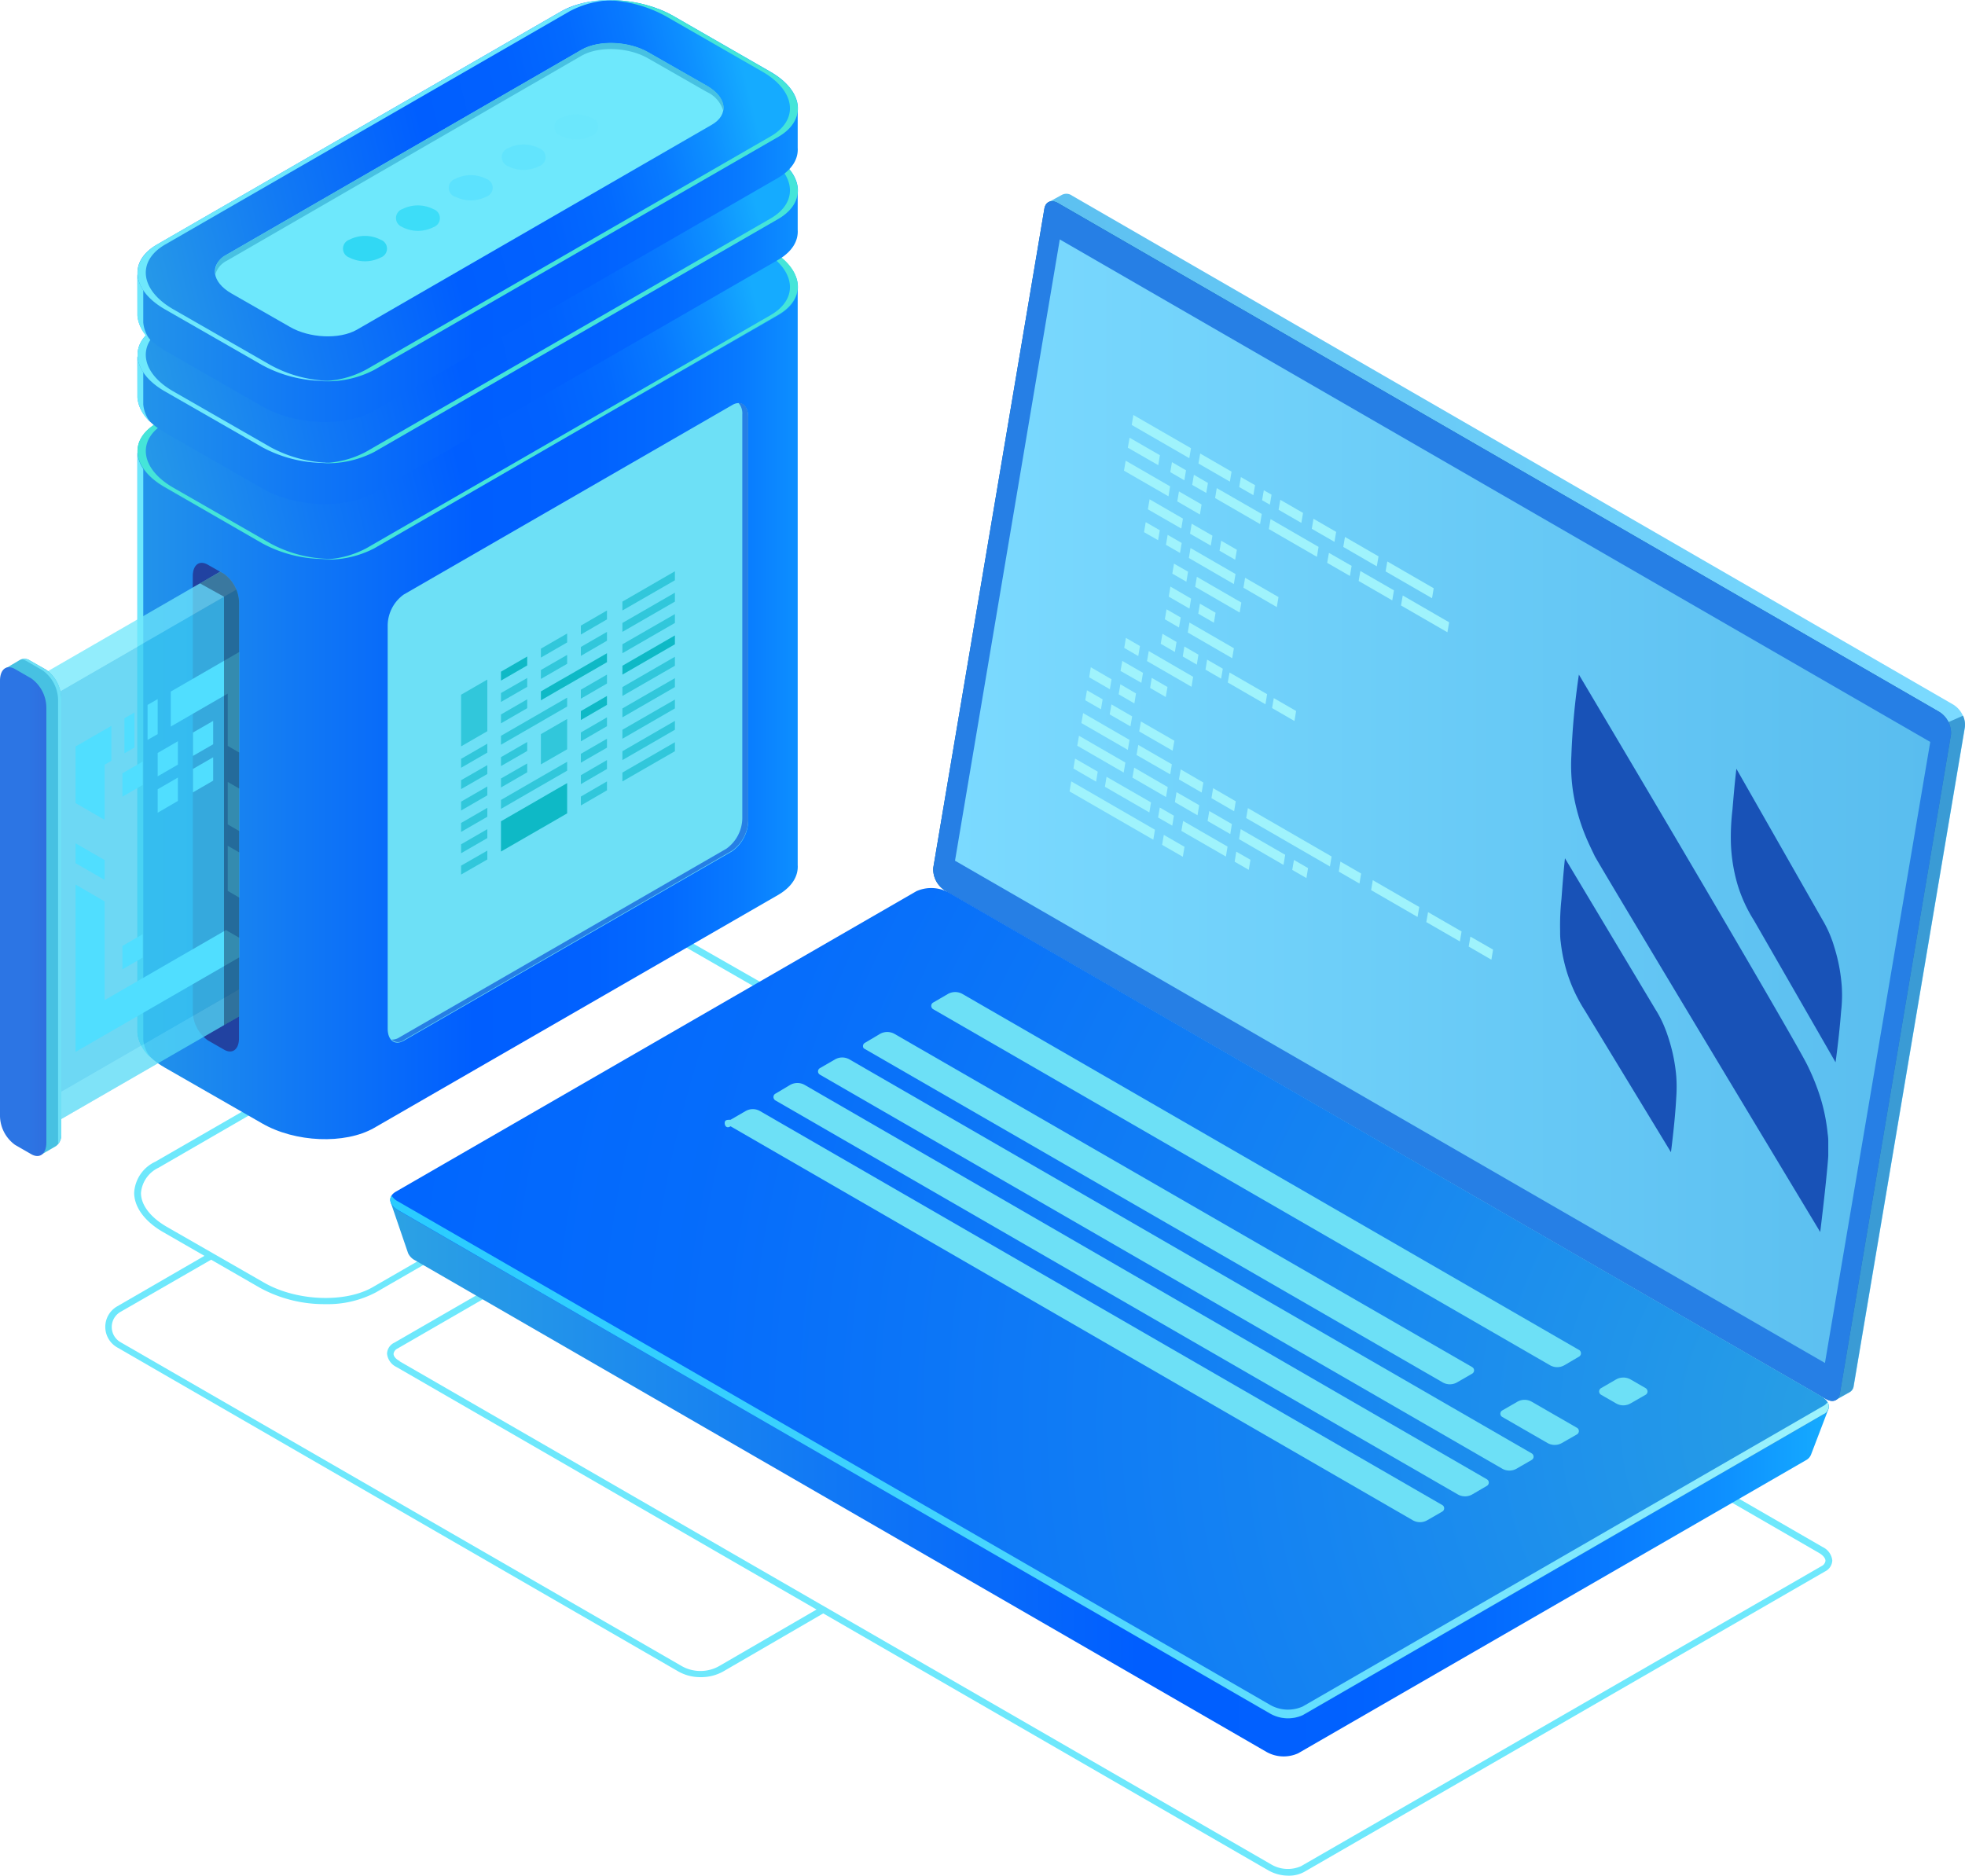 <svg id="Layer_1" data-name="Layer 1" xmlns="http://www.w3.org/2000/svg" xmlns:xlink="http://www.w3.org/1999/xlink" viewBox="0 0 337.01 321.72"><defs><style>.cls-1{fill:none;}.cls-2{fill:url(#linear-gradient);}.cls-3{fill:url(#linear-gradient-2);}.cls-39,.cls-4{fill:#6ee8fc;}.cls-5{fill:url(#linear-gradient-3);}.cls-6{fill:#45e5d9;}.cls-7{fill:url(#linear-gradient-4);}.cls-8{fill:#6de0f6;}.cls-9{clip-path:url(#clip-path);}.cls-10{fill:#267fe5;}.cls-11,.cls-40{fill:#25bfec;}.cls-12{fill:#18d0f7;}.cls-13{fill:url(#linear-gradient-5);}.cls-14{fill:url(#linear-gradient-6);}.cls-15{fill:url(#linear-gradient-7);}.cls-16{clip-path:url(#clip-path-2);}.cls-17{fill:url(#linear-gradient-8);}.cls-18{fill:url(#linear-gradient-9);}.cls-19{fill:#47c1e2;}.cls-20{fill:url(#linear-gradient-10);}.cls-21{fill:url(#linear-gradient-11);}.cls-22{fill:#3a9bd5;}.cls-23{fill:url(#linear-gradient-12);}.cls-24{fill:url(#linear-gradient-13);}.cls-25{fill:url(#linear-gradient-14);}.cls-26{fill:url(#radial-gradient);}.cls-27{fill:url(#linear-gradient-15);}.cls-28{fill:#9ff3fc;}.cls-29{fill:#31c7db;}.cls-30{fill:#0eb9c6;}.cls-31{fill:url(#linear-gradient-16);}.cls-32,.cls-33,.cls-34,.cls-42{fill:#50deff;}.cls-32{opacity:0.1;}.cls-32,.cls-33,.cls-34,.cls-35,.cls-39,.cls-40,.cls-43{isolation:isolate;}.cls-33,.cls-43{opacity:0.4;}.cls-34{opacity:0.6;}.cls-35{fill:#31dbf7;opacity:0.8;}.cls-36{fill:#31d8f4;}.cls-37{fill:#2142a1;}.cls-38{clip-path:url(#clip-path-3);}.cls-39,.cls-40{opacity:0.5;}.cls-41{fill:url(#linear-gradient-17);}.cls-43{fill:#0c0f38;}.cls-44{fill:#1852b7;}</style><linearGradient id="linear-gradient" x1="61" y1="286.26" x2="175.41" y2="286.26" gradientTransform="translate(0 -56.63)" gradientUnits="userSpaceOnUse"><stop offset="0" stop-color="#6ee8fc"/><stop offset="1" stop-color="#6ee8fc"/></linearGradient><linearGradient id="linear-gradient-2" x1="2745.42" y1="217.87" x2="2883.41" y2="217.87" gradientTransform="matrix(-1, 0, 0, 1, 2930.96, -56.63)" gradientUnits="userSpaceOnUse"><stop offset="0" stop-color="#15abff"/><stop offset="0.07" stop-color="#0e91ff"/><stop offset="0.15" stop-color="#087aff"/><stop offset="0.24" stop-color="#036aff"/><stop offset="0.34" stop-color="#0161ff"/><stop offset="0.48" stop-color="#005eff"/><stop offset="0.71" stop-color="#127af4"/><stop offset="1" stop-color="#2ca2e4"/></linearGradient><linearGradient id="linear-gradient-3" x1="2008.24" y1="-401.09" x2="2077.46" y2="-461.04" gradientTransform="matrix(-0.87, 0.5, 1, 0.58, 2318.78, -668.97)" xlink:href="#linear-gradient-2"/><linearGradient id="linear-gradient-4" x1="2020.42" y1="-411.76" x2="2065.68" y2="-450.94" gradientTransform="matrix(-0.87, 0.5, 1, 0.58, 2318.78, -668.97)" xlink:href="#linear-gradient-2"/><clipPath id="clip-path" transform="translate(-37.99 -39.14)"><path class="cls-1" d="M98,112.32l37.38-21.61c2.66-1.53,2.32-4.22-.75-6l14,8.15c-3.06-1.76-7.71-2-10.37-.43l-37.38,21.61c-2.65,1.54-2.32,4.22.75,6l-14-8.08C90.74,113.67,95.42,113.85,98,112.32Z"/></clipPath><linearGradient id="linear-gradient-5" x1="2745.42" y1="155.14" x2="2883.41" y2="155.14" xlink:href="#linear-gradient-2"/><linearGradient id="linear-gradient-6" x1="1991.71" y1="-415.4" x2="2060.93" y2="-475.35" gradientTransform="matrix(-0.87, 0.5, 1, 0.58, 2318.78, -668.97)" xlink:href="#linear-gradient-2"/><linearGradient id="linear-gradient-7" x1="2003.93" y1="-426.02" x2="2049.18" y2="-465.22" gradientTransform="matrix(-0.87, 0.5, 1, 0.58, 2318.78, -668.97)" xlink:href="#linear-gradient-2"/><clipPath id="clip-path-2" transform="translate(-37.99 -39.14)"><path class="cls-1" d="M98,95.81l37.38-21.6c2.66-1.54,2.32-4.23-.75-6l14,8.16c-3.06-1.77-7.71-2-10.37-.44l-37.38,21.6c-2.65,1.54-2.32,4.23.75,6l-14-8.15C90.74,97.14,95.42,97.33,98,95.81Z"/></clipPath><linearGradient id="linear-gradient-8" x1="2745.42" y1="141.07" x2="2883.41" y2="141.07" xlink:href="#linear-gradient-2"/><linearGradient id="linear-gradient-9" x1="1977.67" y1="-427.55" x2="2046.89" y2="-487.49" gradientTransform="matrix(-0.87, 0.5, 1, 0.58, 2318.78, -668.97)" xlink:href="#linear-gradient-2"/><linearGradient id="linear-gradient-10" x1="104.36" y1="345.69" x2="352.24" y2="345.69" xlink:href="#linear-gradient"/><linearGradient id="linear-gradient-11" x1="-4706.36" y1="232.43" x2="-4531.79" y2="232.43" gradientTransform="matrix(-1, 0, 0, 1, -4331.38, -56.63)" gradientUnits="userSpaceOnUse"><stop offset="0" stop-color="#7bdaff"/><stop offset="1" stop-color="#59bdef"/></linearGradient><linearGradient id="linear-gradient-12" x1="-4703.98" y1="233.18" x2="-4529.42" y2="233.18" gradientTransform="matrix(-1, 0, 0, 1, -4331.38, -56.63)" gradientUnits="userSpaceOnUse"><stop offset="0" stop-color="#2573ba"/><stop offset="1" stop-color="#0063ad"/></linearGradient><linearGradient id="linear-gradient-13" x1="-4700.41" y1="233.19" x2="-4533.15" y2="233.19" gradientTransform="matrix(-1, 0, 0, 1, -4369.37, -95.77)" gradientUnits="userSpaceOnUse"><stop offset="0" stop-color="#59bdef"/><stop offset="1" stop-color="#7bdaff"/></linearGradient><linearGradient id="linear-gradient-14" x1="-4682.98" y1="327.54" x2="-4436.39" y2="327.54" gradientTransform="matrix(-1, 0, 0, 1, -4331.38, -56.63)" xlink:href="#linear-gradient-2"/><radialGradient id="radial-gradient" cx="-4690.54" cy="339.27" r="261.82" gradientTransform="matrix(-1, 0, 0, 1, -4331.38, -56.63)" gradientUnits="userSpaceOnUse"><stop offset="0" stop-color="#29a1e4"/><stop offset="0.37" stop-color="#1685f1"/><stop offset="0.76" stop-color="#066dfb"/><stop offset="1" stop-color="#0065ff"/></radialGradient><linearGradient id="linear-gradient-15" x1="104.93" y1="345.7" x2="351.64" y2="345.7" gradientTransform="translate(0 -56.63)" gradientUnits="userSpaceOnUse"><stop offset="0" stop-color="#2accff"/><stop offset="0.15" stop-color="#30ceff"/><stop offset="0.36" stop-color="#40d3fe"/><stop offset="0.58" stop-color="#5bdcfe"/><stop offset="0.83" stop-color="#80e9fd"/><stop offset="1" stop-color="#9ff3fc"/></linearGradient><linearGradient id="linear-gradient-16" x1="56.01" y1="347.03" x2="179.61" y2="347.03" xlink:href="#linear-gradient"/><clipPath id="clip-path-3" transform="translate(-37.99 -39.14)"><path class="cls-1" d="M27.66,250.92l48.75-31.75c1.42.84,2.59,0,2.59-1.95V142.57a6.28,6.28,0,0,0-2.59-5L73.65,136c-1.44-.83-2.59,0-2.59,2L25,159C25,160.9,26.22,250.09,27.66,250.92Z"/></clipPath><linearGradient id="linear-gradient-17" x1="2475.25" y1="252.13" x2="2377.3" y2="252.13" gradientTransform="matrix(-1, 0, 0, 1, 2518.1, -56.63)" gradientUnits="userSpaceOnUse"><stop offset="0" stop-color="#2c75e4"/><stop offset="0.06" stop-color="#3168da"/><stop offset="0.37" stop-color="#4d22a3"/><stop offset="0.52" stop-color="#58068e"/><stop offset="0.66" stop-color="#5b078f"/><stop offset="0.76" stop-color="#640a92"/><stop offset="0.85" stop-color="#740f98"/><stop offset="0.93" stop-color="#8b17a0"/><stop offset="1" stop-color="#a31fa9"/></linearGradient></defs><title>dev</title><path class="cls-2" d="M93.81,262.83a23,23,0,0,1-11.18-2.77L66,250.49c-3.18-1.82-5-4.3-5-6.77a6.25,6.25,0,0,1,3.61-5.31l69.36-40c5.07-2.94,14-2.57,19.79.8l16.65,9.51c3.18,1.84,5,4.3,5,6.78a6.25,6.25,0,0,1-3.61,5.31l-69.34,40A17.71,17.71,0,0,1,93.81,262.83Zm48.74-65.33a16.53,16.53,0,0,0-8.07,1.85L65.17,239.44a5.25,5.25,0,0,0-3,4.33c0,2.06,1.62,4.17,4.43,5.8l16.64,9.55c5.53,3.2,13.91,3.55,18.67.8l69.36-40a5.23,5.23,0,0,0,3-4.34c0-2.06-1.61-4.17-4.42-5.78l-16.64-9.56a21.72,21.72,0,0,0-10.6-2.74Z" transform="translate(-37.99 -39.14)"/><path class="cls-3" d="M61.56,116.83H96l38.28-22.1c5-2.85,13.55-2.5,19.24.8l-13.06-7.59H174.8v99.52h0c.14,1.93-.94,3.75-3.3,5.15l-69.36,40c-5,2.85-13.55,2.5-19.23-.8l-16.65-9.55c-3-1.71-4.53-3.88-4.69-6h0Z" transform="translate(-37.99 -39.14)"/><path class="cls-4" d="M62.56,116.83V217.45h0a5.71,5.71,0,0,0,1.19,3,6.47,6.47,0,0,1-2.2-4.1h0V116.83Z" transform="translate(-37.99 -39.14)"/><path class="cls-5" d="M102.16,133.2l69.35-40c4.93-2.84,4.31-7.82-1.38-11.1l-16.65-9.56c-5.69-3.29-14.3-3.64-19.24-.8l-69.34,40c-4.94,2.85-4.32,7.83,1.37,11.11l16.65,9.49C88.61,135.63,97.22,136,102.16,133.2Z" transform="translate(-37.99 -39.14)"/><path class="cls-6" d="M100.78,133.2l69.36-40c4.94-2.84,4.31-7.82-1.38-11.1l-16.65-9.56a22.18,22.18,0,0,0-10.17-2.7,22.43,22.43,0,0,1,11.54,2.7L170.13,82c5.69,3.28,6.24,8.26,1.38,11.1L102.16,133.2a17.4,17.4,0,0,1-9.07,1.9A16.48,16.48,0,0,0,100.78,133.2Z" transform="translate(-37.99 -39.14)"/><path class="cls-6" d="M64.9,111.68l69.34-40a17.55,17.55,0,0,1,9.11-1.9,16.8,16.8,0,0,0-7.67,1.9l-69.36,40c-4.92,2.85-4.31,7.82,1.39,11.11l16.64,9.55A22,22,0,0,0,94.48,135a22.29,22.29,0,0,1-11.56-2.7l-16.65-9.6C60.58,119.45,60,114.53,64.9,111.68Z" transform="translate(-37.99 -39.14)"/><path class="cls-7" d="M99.87,121.59,151.5,91.78c3.68-2.12,3.21-5.82-1-8.27l.37.27c-4.25-2.5-10.66-2.71-14.32-.6L84.9,113c-3.68,2.13-3.22,5.83,1,8.28l-.36-.27C89.79,123.44,96.21,123.72,99.87,121.59Z" transform="translate(-37.99 -39.14)"/><path class="cls-8" d="M98,112.32l37.38-21.61c2.66-1.53,2.32-4.22-.75-6l14,8.15c-3.06-1.76-7.71-2-10.37-.43l-37.38,21.61c-2.65,1.54-2.32,4.22.75,6l-14-8.08C90.74,113.67,95.42,113.85,98,112.32Z" transform="translate(-37.99 -39.14)"/><g class="cls-9"><path class="cls-10" d="M134.72,87.66l14,8.15c-3.08-1.78-7.72-2-10.39-.44L100.93,117a3.81,3.81,0,0,0-1.25,1.18,2.79,2.79,0,0,1,.8-3.86,3.21,3.21,0,0,1,.45-.24l37.42-21.61c2.67-1.54,7.31-1.34,10.39.44l-14-8.15c2.4,1.37,3.1,3.3,2.06,4.82A5.69,5.69,0,0,0,134.72,87.66Z" transform="translate(-37.99 -39.14)"/><path class="cls-11" d="M134.72,91.18l14,8.14c-3.08-1.76-7.72-2-10.39-.43L100.93,120.5a4,4,0,0,0-1.09.92c-1.25-1.57-.87-3.32,1.09-4.44l37.42-21.61c2.67-1.54,7.31-1.34,10.39.44l-14-8.15c2.5,1.46,3.17,3.52,1.85,5.07A6.27,6.27,0,0,0,134.72,91.18Z" transform="translate(-37.99 -39.14)"/><path class="cls-12" d="M136.2,96.64a6.17,6.17,0,0,0-1.48-1.16l14,8.15c-3.08-1.77-7.72-2-10.39-.44L100.93,124.8a4.18,4.18,0,0,0-.72.53,2.82,2.82,0,0,1-.43-4h0a2.86,2.86,0,0,1,1.15-.85l37.42-21.61c2.67-1.53,7.31-1.33,10.39.43l-14-8.14C137.47,92.74,138,95.07,136.2,96.64Z" transform="translate(-37.99 -39.14)"/></g><path class="cls-13" d="M61.56,100.31H96l38.28-22.1c5-2.85,13.55-2.5,19.24.8l-13.06-7.59H174.8v7.11h0c.14,1.93-.94,3.75-3.3,5.15l-69.36,40c-5,2.85-13.55,2.5-19.23-.79l-16.65-9.56c-3-1.71-4.53-3.86-4.69-6h0Z" transform="translate(-37.99 -39.14)"/><path class="cls-4" d="M62.56,100.31v8.2h0a5.73,5.73,0,0,0,1.19,3,6.47,6.47,0,0,1-2.2-4.1h0v-7.08Z" transform="translate(-37.99 -39.14)"/><path class="cls-14" d="M102.16,116.62l69.35-40c4.93-2.85,4.31-7.82-1.38-11.11L153.48,56c-5.69-3.29-14.3-3.64-19.24-.79l-69.34,40C60,98,60.58,103,66.27,106.27l16.65,9.55C88.61,119.1,97.22,119.45,102.16,116.62Z" transform="translate(-37.99 -39.14)"/><path class="cls-6" d="M100.78,116.62l69.36-40c4.94-2.85,4.31-7.82-1.38-11.11L152.11,56a22.18,22.18,0,0,0-10.17-2.7A22.43,22.43,0,0,1,153.48,56l16.65,9.56c5.69,3.29,6.24,8.26,1.38,11.11l-69.35,40a17.5,17.5,0,0,1-9.07,1.9A16.48,16.48,0,0,0,100.78,116.62Z" transform="translate(-37.99 -39.14)"/><path class="cls-4" d="M64.9,95.16l69.34-40a17.46,17.46,0,0,1,9.11-1.91,16.41,16.41,0,0,0-7.67,1.91l-69.36,40C61.4,98,62,103,67.71,106.27l16.64,9.55a22.17,22.17,0,0,0,10.13,2.7,22.38,22.38,0,0,1-11.56-2.7l-16.65-9.55C60.58,103,60,98,64.9,95.16Z" transform="translate(-37.99 -39.14)"/><path class="cls-15" d="M99.87,105.07,151.5,75.25c3.68-2.12,3.21-5.83-1-8.27l.37.27c-4.25-2.5-10.66-2.72-14.32-.6L84.9,96.49c-3.68,2.13-3.22,5.83,1,8.28l-.36-.26C89.79,107,96.21,107.19,99.87,105.07Z" transform="translate(-37.99 -39.14)"/><path class="cls-8" d="M98,95.81l37.38-21.6c2.66-1.54,2.32-4.23-.75-6l14,8.16c-3.06-1.77-7.71-2-10.37-.44l-37.38,21.6c-2.65,1.54-2.32,4.23.75,6l-14-8.15C90.74,97.14,95.42,97.33,98,95.81Z" transform="translate(-37.99 -39.14)"/><g class="cls-16"><path class="cls-10" d="M134.72,71.13l14,8.15c-3.08-1.77-7.72-2-10.39-.43l-37.42,21.61a3.78,3.78,0,0,0-1.25,1.17,2.79,2.79,0,0,1,.8-3.86,3.21,3.21,0,0,1,.45-.24l37.42-21.61c2.67-1.52,7.31-1.34,10.39.44l-14-8.15c2.4,1.39,3.1,3.31,2.06,4.82A5.69,5.69,0,0,0,134.72,71.13Z" transform="translate(-37.99 -39.14)"/><path class="cls-11" d="M134.72,74.66l14,8.15c-3.08-1.78-7.72-2-10.39-.44L100.93,104a4.17,4.17,0,0,0-1.09.92c-1.25-1.55-.87-3.32,1.09-4.44l37.42-21.61c2.67-1.54,7.31-1.34,10.39.44l-14-8.17c2.5,1.47,3.17,3.54,1.85,5.08A6.13,6.13,0,0,0,134.72,74.66Z" transform="translate(-37.99 -39.14)"/><path class="cls-12" d="M136.2,80.12A6.21,6.21,0,0,0,134.72,79l14,8.14c-3.08-1.77-7.72-2-10.39-.43l-37.42,21.57a3.76,3.76,0,0,0-.72.54,2.84,2.84,0,0,1,.72-4.83l37.42-21.62c2.67-1.54,7.31-1.34,10.39.44l-14-8.15C137.47,76.25,138,78.55,136.2,80.12Z" transform="translate(-37.99 -39.14)"/></g><path class="cls-17" d="M61.56,86.23H96l38.28-22.1c5-2.85,13.55-2.5,19.24.8l-13.06-7.58H174.8v7.11h0c.14,1.92-.94,3.75-3.3,5.15l-69.36,40c-5,2.85-13.55,2.5-19.23-.79L66.26,99.26c-3-1.72-4.53-3.88-4.69-6h0Z" transform="translate(-37.99 -39.14)"/><path class="cls-4" d="M62.56,86.23v8.23h0a5.75,5.75,0,0,0,1.19,3,6.47,6.47,0,0,1-2.2-4.1h0V86.26Z" transform="translate(-37.99 -39.14)"/><path class="cls-18" d="M102.16,102.54l69.35-40c4.93-2.84,4.31-7.82-1.38-11.1l-16.65-9.56c-5.69-3.29-14.3-3.64-19.24-.79L64.9,81.1c-4.94,2.84-4.32,7.82,1.37,11.11l16.65,9.53C88.61,105,97.22,105.39,102.16,102.54Z" transform="translate(-37.99 -39.14)"/><path class="cls-4" d="M99.17,95.71l60.88-35.16c3-1.72,2.59-4.69-.82-6.67l-10-5.71c-3.42-2-8.56-2.18-11.53-.47L76.86,82.82c-3,1.71-2.59,4.69.82,6.65l10,5.72C91.06,97.17,96.22,97.38,99.17,95.71Z" transform="translate(-37.99 -39.14)"/><path class="cls-19" d="M159.23,54.92l-10-5.72c-3.42-2-8.56-2.19-11.53-.48L76.86,83.88a3.79,3.79,0,0,0-1.94,2.35,3.25,3.25,0,0,1,1.94-3.41l60.88-35.16c3-1.71,8.11-1.5,11.52.48l10,5.71c2.14,1.25,3.08,2.85,2.77,4.31A5.13,5.13,0,0,0,159.23,54.92Z" transform="translate(-37.99 -39.14)"/><path class="cls-6" d="M100.78,102.54l69.36-40c4.94-2.84,4.31-7.82-1.38-11.1l-16.65-9.56a22.18,22.18,0,0,0-10.17-2.7,22.43,22.43,0,0,1,11.54,2.7l16.65,9.61c5.69,3.28,6.24,8.26,1.38,11.1l-69.35,40a17.3,17.3,0,0,1-9.07,1.92A16.49,16.49,0,0,0,100.78,102.54Z" transform="translate(-37.99 -39.14)"/><path class="cls-4" d="M64.9,81.08l69.34-40a17.56,17.56,0,0,1,9.11-1.92,16.42,16.42,0,0,0-7.67,1.92l-69.36,40C61.4,83.93,62,88.91,67.71,92.19l16.64,9.55a22,22,0,0,0,10.13,2.72,22.5,22.5,0,0,1-11.56-2.72L66.27,92.19C60.58,88.91,60,84,64.9,81.08Z" transform="translate(-37.99 -39.14)"/><path class="cls-8" d="M107.23,217.65l56.33-32.5a6.57,6.57,0,0,0,2.75-5.25V110.71c0-2-1.25-3-2.75-2.09l-56.33,32.5a6.62,6.62,0,0,0-2.75,5.24v69.21C104.48,217.6,105.72,218.52,107.23,217.65Z" transform="translate(-37.99 -39.14)"/><path class="cls-10" d="M106.23,217.22l56.33-32.5a6.55,6.55,0,0,0,2.74-5.25V110.24a2.74,2.74,0,0,0-.66-2c1,0,1.67.9,1.67,2.41v69.15a6.56,6.56,0,0,1-2.75,5.25l-56.33,32.5a1.61,1.61,0,0,1-2.07-.09A2.35,2.35,0,0,0,106.23,217.22Z" transform="translate(-37.99 -39.14)"/><path class="cls-20" d="M259,360.86a7.07,7.07,0,0,1-3.4-.86L106,273.62a2.86,2.86,0,0,1-1.63-2.3,2.17,2.17,0,0,1,1.25-1.88l89.28-51.54a6.67,6.67,0,0,1,6.1.22L350.6,304.5a2.89,2.89,0,0,1,1.64,2.3,2.2,2.2,0,0,1-1.25,1.88l-89.33,51.54A5.35,5.35,0,0,1,259,360.86ZM106.52,272.63,256.13,359a5.61,5.61,0,0,0,5,.23l89.27-51.47a1.18,1.18,0,0,0,.67-.9c0-.44-.4-.93-1.06-1.33l-149.6-86.39a5.67,5.67,0,0,0-5-.24l-89.25,51.55a1.18,1.18,0,0,0-.67.9c0,.43.4.92,1.07,1.25Z" transform="translate(-37.99 -39.14)"/><path class="cls-21" d="M200.41,186.64,219.33,74.46l-1.52-.64,2.29-1.25h0a1.65,1.65,0,0,1,1.76.13L373,160a4.27,4.27,0,0,1,2,3.84l-19.07,113a1.41,1.41,0,0,1-.79,1.15h0l-2.24,1.25-.38-2.09h.12L202.39,190.39A4.25,4.25,0,0,1,200.41,186.64Z" transform="translate(-37.99 -39.14)"/><path class="cls-22" d="M372.16,163l2.5-1.1a3.58,3.58,0,0,1,.32,1.88L355.9,276.82a1.41,1.41,0,0,1-.79,1.15h0l-2.24,1.25-.38-2.09h.12l-7.6-4.4Z" transform="translate(-37.99 -39.14)"/><path class="cls-23" d="M200,191.84,351.16,279.1c1.16.68,2.16.29,2.38-.92L372.6,165.09a4.29,4.29,0,0,0-2-3.84L219.48,74c-1.16-.68-2.16-.29-2.37.92L198.05,188A4.29,4.29,0,0,0,200,191.84Z" transform="translate(-37.99 -39.14)"/><path class="cls-10" d="M200,191.84,351.16,279.1c1.16.68,2.16.29,2.38-.92L372.6,165.09a4.29,4.29,0,0,0-2-3.84L219.48,74c-1.16-.68-2.16-.29-2.37.92L198.05,188A4.29,4.29,0,0,0,200,191.84Z" transform="translate(-37.99 -39.14)"/><polygon class="cls-24" points="181.76 41.07 331.05 127.26 312.99 233.78 163.79 147.63 181.76 41.07"/><path class="cls-25" d="M105,245.38l8.25,4.31L196,202a6,6,0,0,1,5.4.22L344,284.54c1.36-.77,7.59-3.75,7.59-3.75l-3,7.86h0a1.86,1.86,0,0,1-.85.94l-87.11,50.28a6,6,0,0,1-5.4-.22l-146-84.31a2.62,2.62,0,0,1-1.25-1.25h0Z" transform="translate(-37.99 -39.14)"/><path class="cls-26" d="M106.28,246.74l149.6,86.37a6.18,6.18,0,0,0,5.54.24L350.7,281.8c1.41-.82,1.25-2.25-.4-3.2L200.69,192.22a6.25,6.25,0,0,0-5.53-.22l-89.28,51.54C104.46,244.37,104.64,245.79,106.28,246.74Z" transform="translate(-37.99 -39.14)"/><path class="cls-27" d="M106.28,245.23l149.6,86.37a6.18,6.18,0,0,0,5.54.24l89.28-51.55a2.07,2.07,0,0,0,.74-.67,1.5,1.5,0,0,1-.53,2l-.21.1-89.28,51.6a6.18,6.18,0,0,1-5.54-.24l-149.6-86.37c-1.25-.72-1.65-1.72-1.14-2.5A2.86,2.86,0,0,0,106.28,245.23Z" transform="translate(-37.99 -39.14)"/><polygon class="cls-1" points="183.47 42.06 331.05 127.26 312.99 233.78 165.5 148.62 183.47 42.06"/><polygon class="cls-28" points="194.1 72.89 203.97 78.59 204.26 76.88 194.38 71.18 194.1 72.89"/><polygon class="cls-28" points="205.54 79.5 210.93 82.61 211.22 80.9 205.84 77.79 205.54 79.5"/><polygon class="cls-28" points="219.29 87.44 223.19 89.69 223.48 87.98 219.58 85.73 219.29 87.44"/><polygon class="cls-28" points="216.46 85.8 217.79 86.56 218.08 84.85 216.75 84.09 216.46 85.8"/><polygon class="cls-28" points="212.53 83.54 214.96 84.93 215.25 83.22 212.82 81.83 212.53 83.54"/><polygon class="cls-28" points="201.91 86 205.79 88.25 206.08 86.53 202.2 84.29 201.91 86"/><polygon class="cls-28" points="192.77 80.73 200.4 85.13 200.68 83.42 193.06 79.02 192.77 80.73"/><polygon class="cls-28" points="203.71 108.49 211.33 112.9 211.62 111.19 204 106.78 203.71 108.49"/><polygon class="cls-28" points="199.78 106.22 202.2 107.63 202.5 105.91 200.07 104.51 199.78 106.22"/><polygon class="cls-28" points="204.98 100.65 212.61 105.06 212.9 103.35 205.27 98.94 204.98 100.65"/><polygon class="cls-28" points="201.06 98.39 203.47 99.78 203.76 98.06 201.35 96.68 201.06 98.39"/><polygon class="cls-28" points="198.08 142.32 183.72 134.02 183.44 135.75 197.8 144.03 198.08 142.32"/><polygon class="cls-28" points="203.15 145.25 199.6 143.2 199.31 144.91 202.86 146.96 203.15 145.25"/><polygon class="cls-28" points="228.38 146.91 214.02 138.61 213.73 140.32 228.09 148.62 228.38 146.91"/><polygon class="cls-28" points="233.44 149.83 229.89 147.78 229.61 149.5 233.16 151.55 233.44 149.83"/><polygon class="cls-28" points="188.27 132.36 184.38 130.11 184.1 131.82 187.98 134.07 188.27 132.36"/><polygon class="cls-28" points="211.94 137.44 208.06 135.19 207.77 136.9 211.66 139.15 211.94 137.44"/><polygon class="cls-28" points="197.41 137.63 189.78 133.24 189.5 134.95 197.12 139.35 197.41 137.63"/><polygon class="cls-28" points="201.33 139.91 198.91 138.51 198.62 140.22 201.05 141.62 201.33 139.91"/><polygon class="cls-28" points="210.53 145.21 202.91 140.81 202.62 142.52 210.25 146.92 210.53 145.21"/><polygon class="cls-28" points="214.46 147.47 212.03 146.08 211.75 147.8 214.17 149.2 214.46 147.47"/><polygon class="cls-28" points="211.28 141.35 207.4 139.11 207.11 140.82 211 143.06 211.28 141.35"/><polygon class="cls-28" points="220.42 146.62 212.79 142.22 212.51 143.94 220.13 148.35 220.42 146.62"/><polygon class="cls-28" points="224.34 148.9 221.92 147.5 221.63 149.21 224.06 150.61 224.34 148.9"/><polygon class="cls-28" points="193.01 130.8 185.05 126.2 184.76 127.91 192.72 132.51 193.01 130.8"/><polygon class="cls-28" points="200.27 135 194.52 131.67 194.22 133.38 199.98 136.71 200.27 135"/><polygon class="cls-28" points="205.67 138.11 201.78 135.87 201.5 137.59 205.38 139.84 205.67 138.11"/><polygon class="cls-28" points="243.41 155.57 235.44 150.97 235.16 152.68 243.12 157.28 243.41 155.57"/><polygon class="cls-28" points="250.67 159.77 244.92 156.45 244.62 158.16 250.38 161.48 250.67 159.77"/><polygon class="cls-28" points="256.07 162.88 252.18 160.65 251.89 162.36 255.78 164.61 256.07 162.88"/><polygon class="cls-28" points="240.28 103.85 248.24 108.45 248.54 106.74 240.58 102.14 240.28 103.85"/><polygon class="cls-28" points="233.02 99.65 238.78 102.98 239.07 101.26 233.31 97.94 233.02 99.65"/><polygon class="cls-28" points="227.62 96.54 231.52 98.79 231.81 97.06 227.92 94.83 227.62 96.54"/><polygon class="cls-28" points="237.64 98.01 245.6 102.61 245.89 100.9 237.93 96.3 237.64 98.01"/><polygon class="cls-28" points="230.38 93.81 236.13 97.14 236.43 95.43 230.67 92.1 230.38 93.81"/><polygon class="cls-28" points="224.98 90.7 228.87 92.94 229.16 91.23 225.27 88.98 224.98 90.7"/><polygon class="cls-28" points="205.51 105.26 208.19 106.81 208.48 105.1 205.79 103.54 205.51 105.26"/><polygon class="cls-28" points="200.45 102.34 204 104.39 204.28 102.68 200.73 100.61 200.45 102.34"/><polygon class="cls-28" points="193.72 126.91 185.76 122.31 185.47 124.02 193.43 128.62 193.72 126.91"/><polygon class="cls-28" points="200.98 131.1 195.22 127.77 194.93 129.5 200.7 132.82 200.98 131.1"/><polygon class="cls-28" points="206.38 134.22 202.5 131.97 202.2 133.69 206.09 135.94 206.38 134.22"/><polygon class="cls-28" points="189.11 119.95 186.42 118.4 186.13 120.11 188.82 121.66 189.11 119.95"/><polygon class="cls-28" points="194.17 122.87 190.62 120.82 190.32 122.54 193.88 124.59 194.17 122.87"/><polygon class="cls-28" points="201.41 127.05 195.67 123.75 195.38 125.46 201.11 128.76 201.41 127.05"/><polygon class="cls-28" points="209.16 94.46 211.84 96.01 212.13 94.3 209.44 92.75 209.16 94.46"/><polygon class="cls-28" points="204.1 91.54 207.66 93.59 207.94 91.88 204.38 89.83 204.1 91.54"/><polygon class="cls-28" points="196.87 87.36 202.6 90.66 202.88 88.95 197.16 85.64 196.87 87.36"/><polygon class="cls-28" points="213.26 100.81 218.98 104.13 219.27 102.41 213.54 99.1 213.26 100.81"/><polygon class="cls-28" points="203.9 95.71 211.61 100.18 211.9 98.46 204.18 94 203.9 95.71"/><polygon class="cls-28" points="199.97 93.45 202.38 94.84 202.67 93.13 200.26 91.74 199.97 93.45"/><polygon class="cls-28" points="196.21 91.28 198.62 92.66 198.91 90.95 196.5 89.56 196.21 91.28"/><polygon class="cls-28" points="196.72 113.39 204.35 117.8 204.63 116.09 197.02 111.67 196.72 113.39"/><polygon class="cls-28" points="192.81 111.13 195.22 112.53 195.51 110.81 193.1 109.41 192.81 111.13"/><polygon class="cls-28" points="197.25 118 199.93 119.55 200.23 117.84 197.53 116.27 197.25 118"/><polygon class="cls-28" points="206.75 114.86 209.43 116.41 209.72 114.7 207.03 113.14 206.75 114.86"/><polygon class="cls-28" points="210.57 117.06 217.03 120.8 217.32 119.07 210.87 115.35 210.57 117.06"/><polygon class="cls-28" points="218.17 121.45 222.01 123.67 222.29 121.95 218.46 119.74 218.17 121.45"/><polygon class="cls-28" points="192.18 115.08 195.75 117.12 196.03 115.41 192.48 113.36 192.18 115.08"/><polygon class="cls-28" points="191.86 119.09 194.55 120.65 194.83 118.94 192.15 117.37 191.86 119.09"/><polygon class="cls-28" points="186.8 116.17 190.35 118.22 190.63 116.51 187.08 114.45 186.8 116.17"/><polygon class="cls-28" points="202.85 112.6 205.26 114 205.54 112.29 203.13 110.89 202.85 112.6"/><polygon class="cls-28" points="199.07 110.42 201.5 111.83 201.78 110.11 199.37 108.71 199.07 110.42"/><polygon class="cls-28" points="217.62 90.75 225.86 95.51 226.14 93.8 217.91 89.04 217.62 90.75"/><polygon class="cls-28" points="208.4 85.43 216.11 89.89 216.4 88.16 208.68 83.72 208.4 85.43"/><polygon class="cls-28" points="204.47 83.17 206.88 84.55 207.17 82.84 204.76 81.44 204.47 83.17"/><polygon class="cls-28" points="200.71 80.98 203.12 82.38 203.41 80.67 201 79.27 200.71 80.98"/><polygon class="cls-28" points="198.65 79.79 193.43 76.79 193.73 75.08 198.93 78.08 198.65 79.79"/><path class="cls-8" d="M198.05,212.25,303.81,273.3a2.48,2.48,0,0,0,2.5,0l2.5-1.47a.66.66,0,0,0,.23-.91h0a.51.51,0,0,0-.23-.23L203.06,209.63a2.53,2.53,0,0,0-2.5,0L198,211.12a.65.65,0,0,0-.19.9h0A.61.61,0,0,0,198.05,212.25Z" transform="translate(-37.99 -39.14)"/><path class="cls-8" d="M186.29,219.05l99.11,57.19a2.48,2.48,0,0,0,2.5,0l2.58-1.49a.65.65,0,0,0,.24-.88.78.78,0,0,0-.24-.24l-99.07-57.15a2.53,2.53,0,0,0-2.5,0L186.35,218a.64.64,0,0,0-.28.87v0A.7.7,0,0,0,186.29,219.05Z" transform="translate(-37.99 -39.14)"/><path class="cls-8" d="M178.61,223.47l117,67.57a2.48,2.48,0,0,0,2.5,0l2.58-1.49a.64.64,0,0,0,.23-.88.66.66,0,0,0-.23-.24l-117-67.57a2.48,2.48,0,0,0-2.5,0l-2.58,1.49a.65.65,0,0,0-.24.88A.78.78,0,0,0,178.61,223.47Z" transform="translate(-37.99 -39.14)"/><path class="cls-8" d="M171,227.9l117,67.56a2.48,2.48,0,0,0,2.5,0L293,294a.65.65,0,0,0,.24-.89.69.69,0,0,0-.24-.24L176,225.23a2.53,2.53,0,0,0-2.5,0l-2.5,1.49a.65.65,0,0,0-.29.87h0A.65.65,0,0,0,171,227.9Z" transform="translate(-37.99 -39.14)"/><path class="cls-8" d="M163.28,232.32l117,67.57a2.48,2.48,0,0,0,2.5,0l2.57-1.48a.65.65,0,0,0,.23-.9h0a.61.61,0,0,0-.23-.22l-117-67.57a2.48,2.48,0,0,0-2.5,0l-2.57,1.49c-.57,0-1,0-1,.56S162.71,232.73,163.28,232.32Z" transform="translate(-37.99 -39.14)"/><path class="cls-8" d="M312.58,278.37l2.57,1.48a2.48,2.48,0,0,0,2.5,0l2.58-1.48a.65.65,0,0,0,.23-.89.76.76,0,0,0-.23-.24l-2.58-1.49a2.53,2.53,0,0,0-2.5,0l-2.57,1.49a.65.65,0,0,0-.24.89A.69.69,0,0,0,312.58,278.37Z" transform="translate(-37.99 -39.14)"/><path class="cls-8" d="M295.64,282.18l7.74,4.46a2.48,2.48,0,0,0,2.5,0l2.57-1.47a.66.66,0,0,0,.23-.91h0a.61.61,0,0,0-.23-.22l-7.74-4.46a2.48,2.48,0,0,0-2.5,0l-2.57,1.48a.65.65,0,0,0-.24.89A.69.69,0,0,0,295.64,282.18Z" transform="translate(-37.99 -39.14)"/><polygon class="cls-29" points="106.75 104.71 115.75 99.53 115.75 97.99 106.75 103.19 106.75 104.71"/><polygon class="cls-29" points="99.62 108.84 104.1 106.24 104.1 104.71 99.62 107.31 99.62 108.84"/><polygon class="cls-29" points="92.77 112.79 97.27 110.19 97.27 108.66 92.77 111.26 92.77 112.79"/><polygon class="cls-30" points="85.92 116.74 90.42 114.14 90.42 112.61 85.92 115.21 85.92 116.74"/><polygon class="cls-29" points="106.75 108.38 115.75 103.19 115.75 101.66 106.75 106.85 106.75 108.38"/><polygon class="cls-29" points="99.62 112.5 104.1 109.9 104.1 108.38 99.62 110.97 99.62 112.5"/><polygon class="cls-29" points="92.77 116.45 97.27 113.86 97.27 112.33 92.77 114.92 92.77 116.45"/><polygon class="cls-29" points="85.92 120.4 90.42 117.81 90.42 116.29 85.92 118.87 85.92 120.4"/><polygon class="cls-29" points="106.75 112.04 115.75 106.85 115.75 105.33 106.75 110.51 106.75 112.04"/><polygon class="cls-30" points="96.17 116.62 97.27 116 104.1 112.04 104.1 113.58 97.27 117.52 96.17 118.15 92.77 120.12 92.77 118.59 96.17 116.62"/><polygon class="cls-29" points="85.92 124.07 90.42 121.47 90.42 119.95 85.92 122.55 85.92 124.07"/><polygon class="cls-29" points="83.58 116.56 83.58 120.24 83.58 121.76 83.58 123.9 83.58 124.34 83.58 125.42 79.08 128.02 79.08 126.94 79.08 126.5 79.08 124.36 79.08 122.82 79.08 119.16 83.58 116.56"/><polygon class="cls-30" points="106.75 115.71 115.75 110.51 115.75 108.99 106.75 114.19 106.75 115.71"/><polygon class="cls-29" points="99.62 119.84 104.1 117.24 104.1 115.71 99.62 118.3 99.62 119.84"/><polygon class="cls-29" points="92.77 122.26 93.97 121.56 97.27 119.66 97.27 121.19 93.97 123.09 92.77 123.79 85.92 127.74 85.92 126.21 92.77 122.26"/><polygon class="cls-29" points="79.08 131.69 83.58 129.09 83.58 127.56 79.08 130.16 79.08 131.69"/><polygon class="cls-29" points="106.75 126.71 115.75 121.51 115.75 119.99 106.75 125.17 106.75 126.71"/><polygon class="cls-29" points="99.62 130.82 104.1 128.24 104.1 126.71 99.62 129.3 99.62 130.82"/><polygon class="cls-29" points="92.77 133.25 93.97 132.56 97.27 130.66 97.27 132.19 93.97 134.09 92.77 134.78 85.92 138.74 85.92 137.21 92.77 133.25"/><polygon class="cls-29" points="79.08 142.69 83.58 140.09 83.58 138.56 79.08 141.16 79.08 142.69"/><polygon class="cls-29" points="106.75 130.37 115.75 125.17 115.75 123.65 106.75 128.85 106.75 130.37"/><polygon class="cls-29" points="99.62 134.5 104.1 131.9 104.1 130.37 99.62 132.97 99.62 134.5"/><polygon class="cls-29" points="79.08 146.35 83.58 143.75 83.58 142.22 79.08 144.82 79.08 146.35"/><polygon class="cls-29" points="106.75 134.03 115.75 128.85 115.75 127.31 106.75 132.51 106.75 134.03"/><polygon class="cls-29" points="99.62 138.16 104.1 135.56 104.1 134.03 99.62 136.63 99.62 138.16"/><polygon class="cls-30" points="92.77 136.92 93.97 136.22 97.27 134.32 97.27 135.38 97.27 135.85 97.27 139.51 93.97 141.42 92.77 142.11 85.92 146.06 85.92 142.4 85.92 141.94 85.92 140.87 92.77 136.92"/><polygon class="cls-29" points="79.08 150.01 83.58 147.42 83.58 145.9 79.08 148.48 79.08 150.01"/><polygon class="cls-29" points="106.75 119.37 115.75 114.19 115.75 112.65 106.75 117.85 106.75 119.37"/><polygon class="cls-30" points="99.62 123.5 104.1 120.9 104.1 119.37 99.62 121.97 99.62 123.5"/><polygon class="cls-29" points="85.92 131.4 90.42 128.81 90.42 127.27 85.92 129.87 85.92 131.4"/><polygon class="cls-29" points="79.08 135.35 83.58 132.76 83.58 131.24 79.08 133.82 79.08 135.35"/><polygon class="cls-29" points="106.75 123.04 115.75 117.85 115.75 116.32 106.75 121.51 106.75 123.04"/><polygon class="cls-29" points="99.62 127.16 104.1 124.56 104.1 123.04 99.62 125.64 99.62 127.16"/><polygon class="cls-29" points="97.27 123.32 97.27 124.09 97.27 124.85 97.27 128.52 92.77 131.11 92.77 127.45 92.77 126.69 92.77 125.92 97.27 123.32"/><polygon class="cls-29" points="85.92 135.07 90.42 132.47 90.42 130.95 85.92 133.53 85.92 135.07"/><polygon class="cls-29" points="79.08 139.02 83.58 136.42 83.58 134.9 79.08 137.5 79.08 139.02"/><path class="cls-31" d="M158.13,326.81a7.61,7.61,0,0,1-3.84-1L58.05,270.23a4.06,4.06,0,0,1,0-7L74,254l.56,1L58.6,264.19a3,3,0,0,0,0,5.13l96.24,55.55a6.52,6.52,0,0,0,6.56,0L179,314.65l.57,1L162,325.85A7.75,7.75,0,0,1,158.13,326.81Z" transform="translate(-37.99 -39.14)"/><path class="cls-32" d="M134.17,62.42a5.89,5.89,0,0,0,5.33,0,1.62,1.62,0,0,0,1-2.05,1.65,1.65,0,0,0-1-1,5.89,5.89,0,0,0-5.33,0,1.63,1.63,0,0,0,0,3.09Z" transform="translate(-37.99 -39.14)"/><path class="cls-33" d="M125.12,67.65a5.89,5.89,0,0,0,5.33,0,1.63,1.63,0,0,0,0-3.09,5.89,5.89,0,0,0-5.33,0,1.62,1.62,0,0,0-1,2A1.65,1.65,0,0,0,125.12,67.65Z" transform="translate(-37.99 -39.14)"/><path class="cls-34" d="M116.07,72.87a5.89,5.89,0,0,0,5.33,0,1.62,1.62,0,0,0,1-2.05,1.65,1.65,0,0,0-1-1,5.89,5.89,0,0,0-5.33,0,1.63,1.63,0,0,0,0,3.09Z" transform="translate(-37.99 -39.14)"/><path class="cls-35" d="M107,78.1a5.91,5.91,0,0,0,5.34,0,1.63,1.63,0,0,0,0-3.08A5.91,5.91,0,0,0,107,75a1.63,1.63,0,0,0,0,3.08Z" transform="translate(-37.99 -39.14)"/><path class="cls-36" d="M97.92,83.32a5.91,5.91,0,0,0,5.34,0,1.62,1.62,0,0,0,0-3.07,5.85,5.85,0,0,0-5.34,0,1.62,1.62,0,0,0,0,3.07Z" transform="translate(-37.99 -39.14)"/><path class="cls-37" d="M73.63,217.58l2.77,1.59c1.42.84,2.58,0,2.58-1.95V142.57a6.25,6.25,0,0,0-2.58-5L73.63,136c-1.43-.83-2.58,0-2.58,2v74.65A6.25,6.25,0,0,0,73.63,217.58Z" transform="translate(-37.99 -39.14)"/><g class="cls-38"><polygon class="cls-39" points="1.94 192.22 48.82 165.16 48.82 91.68 1.94 118.75 1.94 192.22"/><polygon class="cls-40" points="6.01 194.54 52.91 167.47 52.91 93.99 6.01 121.06 6.01 194.54"/><polygon class="cls-39" points="48.82 91.68 52.91 93.99 6.01 121.06 1.94 118.75 48.82 91.68"/><polygon class="cls-39" points="48.82 165.16 52.91 167.47 6.01 194.54 1.94 192.22 48.82 165.16"/><path class="cls-19" d="M38.87,153.83l2.59-1.53h0a1.69,1.69,0,0,1,1.68.13L45.9,154a6.27,6.27,0,0,1,2.59,5v74.66a2.27,2.27,0,0,1-.89,2.06h0l-2.5,1.45.5-1.75L43.1,234a6.23,6.23,0,0,1-2.59-5V154.45Z" transform="translate(-37.99 -39.14)"/><path class="cls-8" d="M45.9,154.05l-2.76-1.6a1.78,1.78,0,0,0-1.42-.22,2.61,2.61,0,0,1,.77.27l2.82,1.63a6.36,6.36,0,0,1,2.64,5v76.24a2.67,2.67,0,0,0,.55-1.79V159A6.16,6.16,0,0,0,45.9,154.05Z" transform="translate(-37.99 -39.14)"/><path class="cls-41" d="M40.57,235.51l2.78,1.6c1.42.82,2.59,0,2.59-2V160.5a6.24,6.24,0,0,0-2.59-5l-2.78-1.6c-1.42-.82-2.58,0-2.58,2v74.71A6.25,6.25,0,0,0,40.57,235.51Z" transform="translate(-37.99 -39.14)"/><polygon class="cls-42" points="44.03 144.28 39.06 141.41 39.06 134.12 44.03 137 44.03 144.28"/><polygon class="cls-42" points="44.03 147.95 44.03 155.7 39.06 152.81 39.06 145.07 44.03 147.95"/><polygon class="cls-42" points="23.06 122.21 23.06 128.21 21.34 129.21 21.34 123.2 23.06 122.21"/><polygon class="cls-42" points="27.04 125.92 25.31 126.91 25.31 120.91 27.04 119.91 27.04 125.92"/><polygon class="cls-42" points="17.95 154.61 17.95 171.54 38.75 159.53 43.95 162.53 12.96 180.42 12.96 151.72 17.95 154.61"/><polygon class="cls-42" points="39.06 127.94 39.06 118.97 29.29 124.62 29.29 118.62 44.03 110.1 44.03 130.81 39.06 127.94"/><polygon class="cls-42" points="12.96 144.65 17.95 147.52 17.95 150.93 12.96 148.06 12.96 144.65"/><polygon class="cls-42" points="19.1 130.5 17.95 131.16 17.95 140.63 12.96 137.75 12.96 128.04 19.1 124.5 19.1 130.5"/><polygon class="cls-42" points="33.09 129.66 36.56 127.66 36.56 123.65 33.09 125.65 33.09 129.66"/><polygon class="cls-42" points="27.04 133.16 30.51 131.15 30.51 127.14 27.04 129.15 27.04 133.16"/><polygon class="cls-42" points="27.04 139.4 30.51 137.38 30.51 133.37 27.04 135.38 27.04 139.4"/><polygon class="cls-42" points="20.99 166.26 24.46 164.26 24.46 160.25 20.99 162.25 20.99 166.26"/><polygon class="cls-42" points="33.09 135.91 36.56 133.9 36.56 129.89 33.09 131.89 33.09 135.91"/><polygon class="cls-42" points="20.99 136.65 24.46 134.65 24.46 130.64 20.99 132.64 20.99 136.65"/><path class="cls-43" d="M72.28,139.2l4.13,2.29V215l2.57-1.5,3-24.92V138.27s-5.44-1.25-5.39-1.14-.85.1-.85.1Z" transform="translate(-37.99 -39.14)"/></g><g id="logo"><path id="nd" class="cls-44" d="M306.39,186.35c-.3,2.87-.47,5.27-.6,7a43,43,0,0,0-.23,5.42c0,.66,0,1.28.11,2a27.7,27.7,0,0,0,1.14,5.37,27,27,0,0,0,3,6.34l14.76,24.29c.5-3.94.79-7.12.91-9.41a25.4,25.4,0,0,0,0-3.61,29.4,29.4,0,0,0-1.39-6.74c-.15-.44-.3-.92-.48-1.34a19.07,19.07,0,0,0-1.71-3.41Z" transform="translate(-37.99 -39.14)"/><path id="nx" class="cls-44" d="M308.78,154.85a124.55,124.55,0,0,0-1.29,13.9,30.47,30.47,0,0,0,.36,6.62,34.26,34.26,0,0,0,2.15,7.37h0c.46,1.09,1,2.2,1.51,3.26.64,1.23,17.27,28.95,38.66,64.46.82-6.7,1.31-11.72,1.38-13.07,0-.84,0-1.68,0-2.55,0,0,0-.6-.1-1.21a31.32,31.32,0,0,0-1.28-6.33,38.54,38.54,0,0,0-2.4-5.84C345.5,217.13,330.57,191.53,308.78,154.85Z" transform="translate(-37.99 -39.14)"/><path id="nu" class="cls-44" d="M335.79,171c-.33,2.85-.52,5.24-.67,7a40.28,40.28,0,0,0-.27,5.81,29,29,0,0,0,1.09,6.89A25,25,0,0,0,338.8,197l14,24.35c.48-3.53.78-6.5.95-8.72a24.29,24.29,0,0,0,.12-4.24,29.56,29.56,0,0,0-1.26-6.72c-.14-.44-.27-.92-.44-1.34a19.78,19.78,0,0,0-1.61-3.41Z" transform="translate(-37.99 -39.14)"/></g></svg>